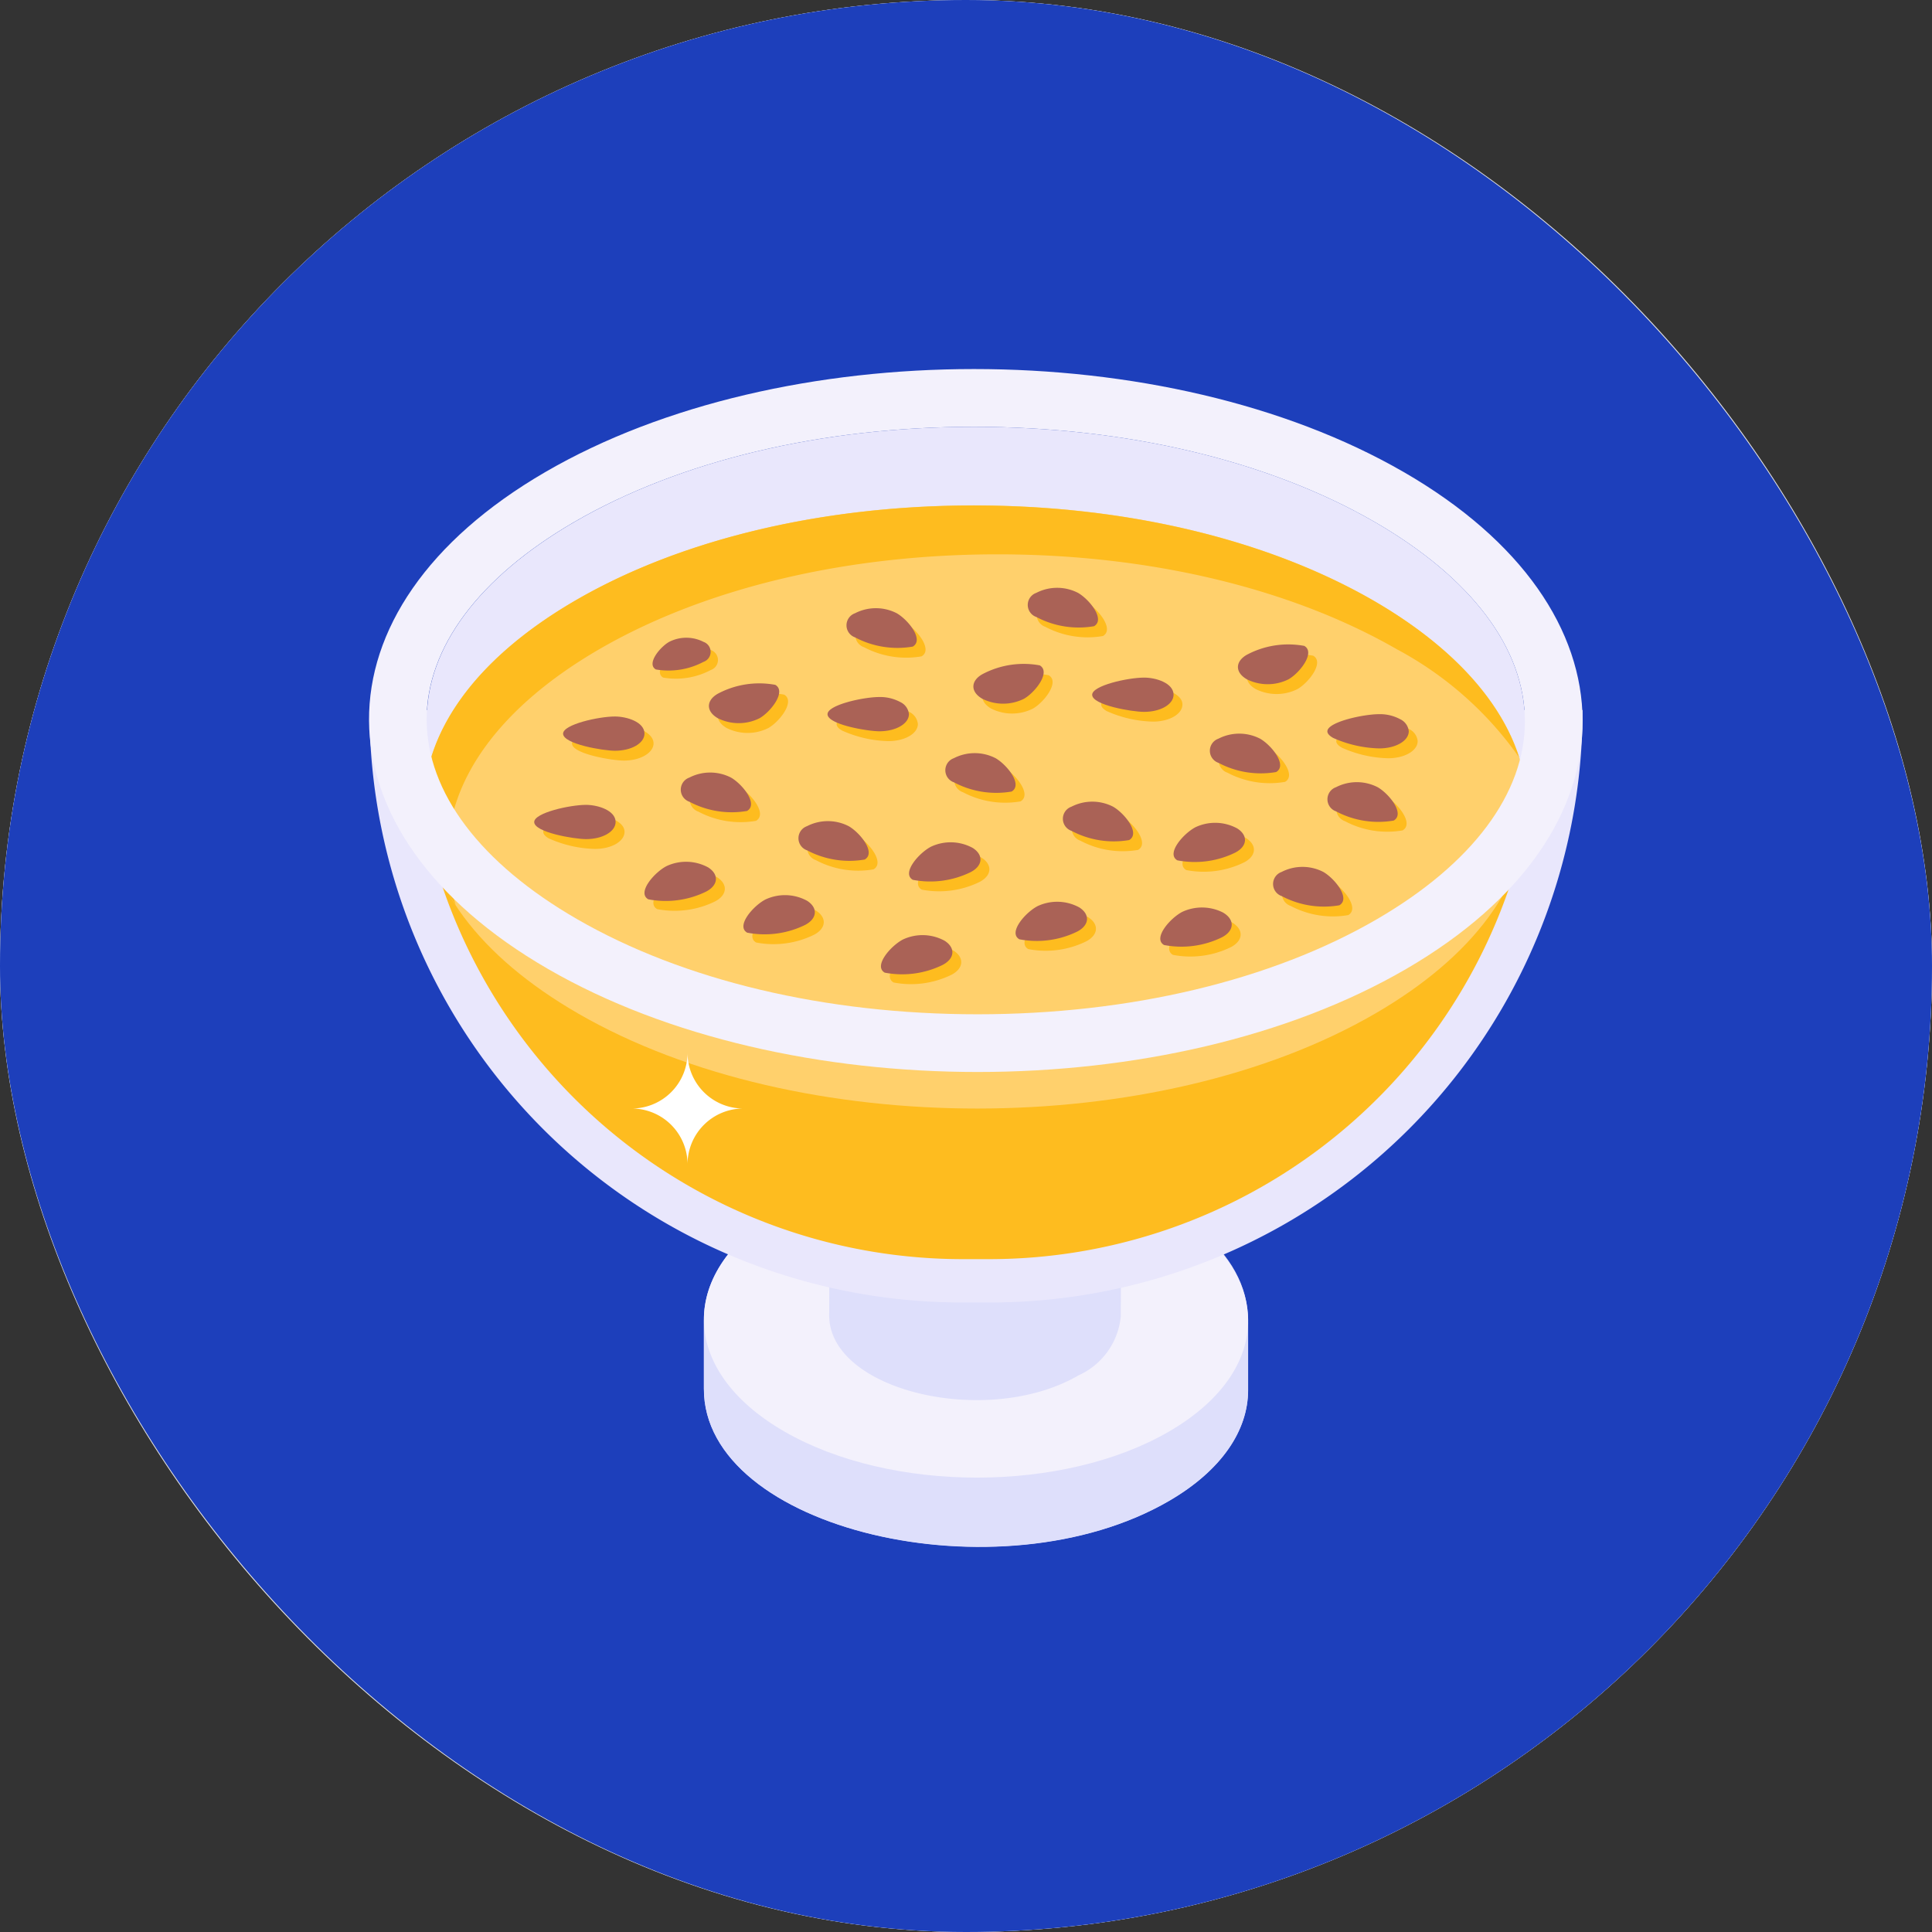 <svg xmlns="http://www.w3.org/2000/svg" width="89" height="89" viewBox="0 0 89 89">
  <rect x="0" y="0" width="89" height="89" fill="#333333" stroke="none"/>
  <g id="Grupo_1100624" data-name="Grupo 1100624" transform="translate(-1251.583 -413.337)">
    <g id="Grupo_1098742" data-name="Grupo 1098742" transform="translate(48.263 24.595)">
      <g id="Rectángulo_400898" data-name="Rectángulo 400898" transform="translate(1203.32 388.742)" fill="#fff" stroke="#fff" stroke-width="3" opacity="0.859">
        <rect width="89" height="89" rx="44.5" stroke="none"/>
        <rect x="1.5" y="1.5" width="86" height="86" rx="43" fill="none"/>
      </g>
      <rect id="Rectángulo_400907" data-name="Rectángulo 400907" width="89" height="89" rx="44.5" transform="translate(1203.32 388.742)" fill="#1d3fbb"/>
    </g>
    <g id="_x32_04" transform="translate(1265.083 426.13)">
      <g id="Grupo_1101004" data-name="Grupo 1101004" transform="translate(3.5 4.207)">
        <g id="Grupo_1100878" data-name="Grupo 1100878" transform="translate(15.428 36.555)">
          <g id="Grupo_1100877" data-name="Grupo 1100877">
            <g id="Grupo_1100876" data-name="Grupo 1100876">
              <g id="Grupo_1100875" data-name="Grupo 1100875">
                <path id="Trazado_876090" data-name="Trazado 876090" d="M41.811,42.891v3.191c0,1.84-1.211,3.68-3.634,5.09C30.414,55.693,16.706,52.517,16.747,46V42.833c0,.014,0,.028,0,.041-.019-1.864,1.171-3.736,3.631-5.166C28.143,33.187,41.852,36.375,41.811,42.891Z" transform="translate(-16.747 -35.592)" fill="#dedffb"/>
              </g>
            </g>
          </g>
        </g>
        <g id="Grupo_1100884" data-name="Grupo 1100884" transform="translate(15.424 36.545)">
          <g id="Grupo_1100883" data-name="Grupo 1100883">
            <g id="Grupo_1100880" data-name="Grupo 1100880" transform="translate(0 7.224)">
              <g id="Grupo_1100879" data-name="Grupo 1100879">
                <path id="Trazado_876091" data-name="Trazado 876091" d="M41.815,41.867v3.2c-.005,1.843-1.216,3.684-3.638,5.091-7.8,4.536-21.453,1.326-21.435-5.172v-3.2C16.724,48.3,30.358,51.5,38.177,46.958,40.6,45.551,41.81,43.711,41.815,41.867Z" transform="translate(-16.742 -41.786)" fill="#dedffb"/>
              </g>
            </g>
            <g id="Grupo_1100882" data-name="Grupo 1100882" transform="translate(0)">
              <g id="Grupo_1100881" data-name="Grupo 1100881">
                <path id="Trazado_876092" data-name="Trazado 876092" d="M38.109,37.714c4.912,2.836,4.949,7.43.069,10.266s-12.822,2.836-17.734,0-4.938-7.436-.058-10.272S33.2,34.878,38.109,37.714Z" transform="translate(-16.742 -35.584)" fill="#f3f1fc"/>
              </g>
            </g>
          </g>
        </g>
        <g id="Grupo_1100888" data-name="Grupo 1100888" transform="translate(21.202 22.031)">
          <g id="Grupo_1100887" data-name="Grupo 1100887" transform="translate(0)">
            <g id="Grupo_1100886" data-name="Grupo 1100886">
              <g id="Grupo_1100885" data-name="Grupo 1100885">
                <path id="Trazado_876093" data-name="Trazado 876093" d="M21.765,23.122,21.7,44.679c-.01,3.487,7.295,5.205,11.484,2.771a3.33,3.33,0,0,0,1.949-2.727l.061-21.6Z" transform="translate(-21.704 -23.122)" fill="#dedffb"/>
              </g>
            </g>
          </g>
        </g>
        <g id="Grupo_1100889" data-name="Grupo 1100889" transform="translate(0.021 15.709)">
          <path id="Trazado_876094" data-name="Trazado 876094" d="M59.4,17.694h0A27.291,27.291,0,0,1,32.106,44.985h-1.3A27.291,27.291,0,0,1,3.518,17.694H59.4Z" transform="translate(-3.518 -17.694)" fill="#e9e7fc"/>
        </g>
        <g id="Grupo_1100890" data-name="Grupo 1100890" transform="translate(3.129 23.06)">
          <path id="Trazado_876095" data-name="Trazado 876095" d="M6.186,24.006A25.324,25.324,0,0,0,30.369,41.95h1.3A25.324,25.324,0,0,0,55.85,24.006Z" transform="translate(-6.186 -24.006)" fill="#febc1f"/>
        </g>
        <g id="Grupo_1100891" data-name="Grupo 1100891" transform="translate(2.661 2.661)">
          <path id="Trazado_876096" data-name="Trazado 876096" d="M49.453,10.877C44.555,8.05,38,6.492,30.994,6.492S17.446,8.05,12.577,10.879c-4.385,2.548-6.8,5.779-6.792,9.1.005,3.351,2.465,6.615,6.925,9.19,4.9,2.828,11.45,4.385,18.451,4.385S44.694,32,49.555,29.173c4.4-2.556,6.818-5.794,6.814-9.116C56.364,16.709,53.908,13.45,49.453,10.877Z" transform="translate(-5.784 -6.492)" fill="#e9e7fc"/>
        </g>
        <g id="Grupo_1100892" data-name="Grupo 1100892" transform="translate(2.526 6.284)">
          <path id="Trazado_876097" data-name="Trazado 876097" d="M12.774,33.007c-4.577-2.641-7.1-6.035-7.106-9.556-.005-3.49,2.472-6.852,6.975-9.467C17.508,11.159,24.028,9.6,31,9.6s13.505,1.555,18.4,4.378c4.572,2.639,7.093,6.028,7.1,9.544.005,3.493-2.479,6.862-7,9.484-10.035,5.829-26.587,5.85-36.729,0Z" transform="translate(-5.669 -9.603)" fill="#ffd06c"/>
        </g>
        <g id="Grupo_1100893" data-name="Grupo 1100893" transform="translate(2.52 6.288)">
          <path id="Trazado_876098" data-name="Trazado 876098" d="M56.125,21.207A16.227,16.227,0,0,0,50.5,16.231c-4.9-2.82-11.428-4.377-18.4-4.377s-13.5,1.557-18.359,4.377C9.229,18.852,6.755,22.2,6.768,25.7a7.268,7.268,0,0,0,.373,2.315,8.258,8.258,0,0,1-1.477-4.563c0-3.5,2.475-6.851,6.984-9.472,4.856-2.82,11.375-4.377,18.359-4.377s13.5,1.557,18.4,4.377C52.958,16.032,55.273,18.546,56.125,21.207Z" transform="translate(-5.664 -9.606)" fill="#febc1f"/>
        </g>
        <g id="Grupo_1100895" data-name="Grupo 1100895">
          <g id="Grupo_1100894" data-name="Grupo 1100894">
            <path id="Trazado_876099" data-name="Trazado 876099" d="M51.159,8.95c-10.954-6.324-28.652-6.324-39.544.006C.743,15.274.8,25.525,11.754,31.849s28.642,6.318,39.514,0c10.892-6.33,10.844-16.576-.109-22.9Zm-1.228,20.6c-4.862,2.825-11.394,4.381-18.4,4.381s-13.554-1.557-18.451-4.385c-4.46-2.575-6.919-5.839-6.925-9.19-.005-3.319,2.407-6.551,6.792-9.1C17.822,8.427,24.362,6.868,31.37,6.868s13.561,1.558,18.459,4.385c4.455,2.572,6.912,5.832,6.917,9.179C56.75,23.755,54.331,26.993,49.932,29.549Z" transform="translate(-3.5 -4.207)" fill="#f3f1fc"/>
          </g>
        </g>
        <g id="Grupo_1100949" data-name="Grupo 1100949" transform="translate(8.026 10.531)">
          <g id="Grupo_1100906" data-name="Grupo 1100906" transform="translate(1.324 4.361)">
            <g id="Grupo_1100897" data-name="Grupo 1100897" transform="translate(0 1.567)">
              <g id="Grupo_1100896" data-name="Grupo 1100896">
                <path id="Trazado_876100" data-name="Trazado 876100" d="M14.874,18.57c.885.511.236,1.347-.957,1.347-.543,0-2.387-.31-2.389-.787,0-.427,1.65-.791,2.387-.791A1.951,1.951,0,0,1,14.874,18.57Z" transform="translate(-11.528 -18.339)" fill="#febc1f"/>
              </g>
            </g>
            <g id="Grupo_1100899" data-name="Grupo 1100899" transform="translate(3.75 8.26)">
              <g id="Grupo_1100898" data-name="Grupo 1100898">
                <path id="Trazado_876101" data-name="Trazado 876101" d="M17.683,24.345c.508.326.467.82-.095,1.113a4.234,4.234,0,0,1-2.667.355L14.9,25.8c-.493-.318.311-1.231.859-1.515A2.126,2.126,0,0,1,17.683,24.345Z" transform="translate(-14.748 -24.085)" fill="#febc1f"/>
              </g>
            </g>
            <g id="Grupo_1100901" data-name="Grupo 1100901" transform="translate(10.839 6.388)">
              <g id="Grupo_1100900" data-name="Grupo 1100900">
                <path id="Trazado_876102" data-name="Trazado 876102" d="M23.148,22.71c.522.3,1.271,1.226.738,1.536a4.158,4.158,0,0,1-2.654-.423.589.589,0,0,1-.006-1.113A2.1,2.1,0,0,1,23.148,22.71Z" transform="translate(-20.834 -22.478)" fill="#febc1f"/>
              </g>
            </g>
            <g id="Grupo_1100903" data-name="Grupo 1100903" transform="translate(5.422 4.153)">
              <g id="Grupo_1100902" data-name="Grupo 1100902">
                <path id="Trazado_876103" data-name="Trazado 876103" d="M18.5,20.791c.522.3,1.271,1.226.738,1.536a4.158,4.158,0,0,1-2.654-.423.589.589,0,0,1-.006-1.113A2.1,2.1,0,0,1,18.5,20.791Z" transform="translate(-16.183 -20.559)" fill="#febc1f"/>
              </g>
            </g>
            <g id="Grupo_1100905" data-name="Grupo 1100905" transform="translate(6.714)">
              <g id="Grupo_1100904" data-name="Grupo 1100904">
                <path id="Trazado_876104" data-name="Trazado 876104" d="M20.35,17.1c.522.3-.2,1.235-.721,1.536a2.145,2.145,0,0,1-1.929,0c-.544-.314-.539-.812-.006-1.122A4.055,4.055,0,0,1,20.35,17.1Z" transform="translate(-17.292 -16.993)" fill="#febc1f"/>
              </g>
            </g>
          </g>
          <g id="Grupo_1100921" data-name="Grupo 1100921" transform="translate(9.631)">
            <g id="Grupo_1100908" data-name="Grupo 1100908" transform="translate(3.886 5.031)">
              <g id="Grupo_1100907" data-name="Grupo 1100907">
                <path id="Trazado_876105" data-name="Trazado 876105" d="M25.336,17.8a.691.691,0,0,1,.4.556c0,.444-.6.791-1.361.791a5.493,5.493,0,0,1-2.129-.486c-1.016-.587,1.291-1.092,2.127-1.092A1.951,1.951,0,0,1,25.336,17.8Z" transform="translate(-21.996 -17.568)" fill="#febc1f"/>
              </g>
            </g>
            <g id="Grupo_1100910" data-name="Grupo 1100910" transform="translate(7.63 11.724)">
              <g id="Grupo_1100909" data-name="Grupo 1100909">
                <path id="Trazado_876106" data-name="Trazado 876106" d="M28.146,23.574c.508.326.467.82-.095,1.113a4.234,4.234,0,0,1-2.667.355l-.019-.012c-.493-.318.311-1.231.859-1.515A2.126,2.126,0,0,1,28.146,23.574Z" transform="translate(-25.211 -23.315)" fill="#febc1f"/>
              </g>
            </g>
            <g id="Grupo_1100912" data-name="Grupo 1100912" transform="translate(0 14.158)">
              <g id="Grupo_1100911" data-name="Grupo 1100911">
                <path id="Trazado_876107" data-name="Trazado 876107" d="M21.595,25.665c.508.326.467.82-.095,1.113a4.234,4.234,0,0,1-2.667.355l-.019-.012c-.493-.318.311-1.231.859-1.515A2.126,2.126,0,0,1,21.595,25.665Z" transform="translate(-18.66 -25.405)" fill="#febc1f"/>
              </g>
            </g>
            <g id="Grupo_1100914" data-name="Grupo 1100914" transform="translate(14.718 9.852)">
              <g id="Grupo_1100913" data-name="Grupo 1100913">
                <path id="Trazado_876108" data-name="Trazado 876108" d="M33.611,21.94c.522.3,1.271,1.226.738,1.536a4.158,4.158,0,0,1-2.654-.423.589.589,0,0,1-.006-1.113A2.1,2.1,0,0,1,33.611,21.94Z" transform="translate(-31.297 -21.707)" fill="#febc1f"/>
              </g>
            </g>
            <g id="Grupo_1100916" data-name="Grupo 1100916" transform="translate(13.1)">
              <g id="Grupo_1100915" data-name="Grupo 1100915">
                <path id="Trazado_876109" data-name="Trazado 876109" d="M32.222,13.481c.522.3,1.271,1.226.738,1.536a4.158,4.158,0,0,1-2.654-.423.589.589,0,0,1-.006-1.113A2.1,2.1,0,0,1,32.222,13.481Z" transform="translate(-29.907 -13.249)" fill="#febc1f"/>
              </g>
            </g>
            <g id="Grupo_1100918" data-name="Grupo 1100918" transform="translate(9.302 7.617)">
              <g id="Grupo_1100917" data-name="Grupo 1100917">
                <path id="Trazado_876110" data-name="Trazado 876110" d="M28.961,20.021c.522.3,1.271,1.226.738,1.536a4.158,4.158,0,0,1-2.654-.423.589.589,0,0,1-.006-1.113A2.1,2.1,0,0,1,28.961,20.021Z" transform="translate(-26.646 -19.788)" fill="#febc1f"/>
              </g>
            </g>
            <g id="Grupo_1100920" data-name="Grupo 1100920" transform="translate(10.593 3.464)">
              <g id="Grupo_1100919" data-name="Grupo 1100919">
                <path id="Trazado_876111" data-name="Trazado 876111" d="M30.813,16.332c.522.3-.2,1.235-.721,1.536a2.145,2.145,0,0,1-1.929,0c-.544-.314-.539-.812-.006-1.122A4.055,4.055,0,0,1,30.813,16.332Z" transform="translate(-27.755 -16.222)" fill="#febc1f"/>
              </g>
            </g>
          </g>
          <g id="Grupo_1100948" data-name="Grupo 1100948" transform="translate(0 0.936)">
            <g id="Grupo_1100923" data-name="Grupo 1100923" transform="translate(25.703 3.197)">
              <g id="Grupo_1100922" data-name="Grupo 1100922">
                <path id="Trazado_876112" data-name="Trazado 876112" d="M36.2,17.584c0,.444-.6.791-1.361.791a5.493,5.493,0,0,1-2.129-.486C31.7,17.3,34,16.8,34.84,16.8,35.214,16.8,36.2,17.05,36.2,17.584Z" transform="translate(-32.459 -16.797)" fill="#febc1f"/>
              </g>
            </g>
            <g id="Grupo_1100925" data-name="Grupo 1100925" transform="translate(0 9.063)">
              <g id="Grupo_1100924" data-name="Grupo 1100924">
                <path id="Trazado_876113" data-name="Trazado 876113" d="M14.135,22.62c0,.444-.6.791-1.361.791a5.493,5.493,0,0,1-2.129-.486c-1.016-.587,1.291-1.092,2.127-1.092C13.146,21.834,14.132,22.086,14.135,22.62Z" transform="translate(-10.391 -21.834)" fill="#febc1f"/>
              </g>
            </g>
            <g id="Grupo_1100927" data-name="Grupo 1100927" transform="translate(36.535 4.884)">
              <g id="Grupo_1100926" data-name="Grupo 1100926">
                <path id="Trazado_876114" data-name="Trazado 876114" d="M45.106,18.477a.691.691,0,0,1,.4.556c0,.444-.6.791-1.361.791a5.492,5.492,0,0,1-2.129-.486c-.16-.093-.26-.194-.26-.3,0-.427,1.65-.791,2.387-.791A1.951,1.951,0,0,1,45.106,18.477Z" transform="translate(-41.76 -18.245)" fill="#febc1f"/>
              </g>
            </g>
            <g id="Grupo_1100929" data-name="Grupo 1100929" transform="translate(29.447 9.89)">
              <g id="Grupo_1100928" data-name="Grupo 1100928">
                <path id="Trazado_876115" data-name="Trazado 876115" d="M38.609,22.8c.508.326.467.82-.095,1.113a4.234,4.234,0,0,1-2.667.355l-.019-.012c-.493-.318.311-1.231.859-1.515A2.126,2.126,0,0,1,38.609,22.8Z" transform="translate(-35.674 -22.544)" fill="#febc1f"/>
              </g>
            </g>
            <g id="Grupo_1100931" data-name="Grupo 1100931" transform="translate(28.835 13.792)">
              <g id="Grupo_1100930" data-name="Grupo 1100930">
                <path id="Trazado_876116" data-name="Trazado 876116" d="M38.032,26.123l.051.031c.508.326.467.82-.095,1.113a4.234,4.234,0,0,1-2.667.355L35.3,27.61c-.493-.318.311-1.231.859-1.515A2.146,2.146,0,0,1,38.032,26.123Z" transform="translate(-35.148 -25.894)" fill="#febc1f"/>
              </g>
            </g>
            <g id="Grupo_1100933" data-name="Grupo 1100933" transform="translate(22.169 13.527)">
              <g id="Grupo_1100932" data-name="Grupo 1100932">
                <path id="Trazado_876117" data-name="Trazado 876117" d="M32.36,25.926c.508.326.467.82-.095,1.113a4.234,4.234,0,0,1-2.667.355l-.019-.012c-.493-.318.311-1.231.859-1.515A2.126,2.126,0,0,1,32.36,25.926Z" transform="translate(-29.425 -25.667)" fill="#febc1f"/>
              </g>
            </g>
            <g id="Grupo_1100935" data-name="Grupo 1100935" transform="translate(15.966 15.064)">
              <g id="Grupo_1100934" data-name="Grupo 1100934">
                <path id="Trazado_876118" data-name="Trazado 876118" d="M27.034,27.246c.508.326.467.82-.095,1.113a4.234,4.234,0,0,1-2.667.355l-.019-.012c-.493-.318.311-1.231.859-1.515A2.126,2.126,0,0,1,27.034,27.246Z" transform="translate(-24.1 -26.986)" fill="#febc1f"/>
              </g>
            </g>
            <g id="Grupo_1100937" data-name="Grupo 1100937" transform="translate(36.535 8.018)">
              <g id="Grupo_1100936" data-name="Grupo 1100936">
                <path id="Trazado_876119" data-name="Trazado 876119" d="M44.074,21.169c.522.3,1.271,1.226.738,1.536a4.158,4.158,0,0,1-2.654-.423.589.589,0,0,1-.006-1.113A2.1,2.1,0,0,1,44.074,21.169Z" transform="translate(-41.76 -20.937)" fill="#febc1f"/>
              </g>
            </g>
            <g id="Grupo_1100939" data-name="Grupo 1100939" transform="translate(34.03 11.92)">
              <g id="Grupo_1100938" data-name="Grupo 1100938">
                <path id="Trazado_876120" data-name="Trazado 876120" d="M41.924,24.519c.522.3,1.271,1.226.738,1.536a4.158,4.158,0,0,1-2.654-.423A.589.589,0,0,1,40,24.519,2.1,2.1,0,0,1,41.924,24.519Z" transform="translate(-39.609 -24.287)" fill="#febc1f"/>
              </g>
            </g>
            <g id="Grupo_1100941" data-name="Grupo 1100941" transform="translate(14.375)">
              <g id="Grupo_1100940" data-name="Grupo 1100940">
                <path id="Trazado_876121" data-name="Trazado 876121" d="M25.048,14.285c.522.3,1.271,1.226.738,1.536a4.158,4.158,0,0,1-2.654-.423.589.589,0,0,1-.006-1.113A2.1,2.1,0,0,1,25.048,14.285Z" transform="translate(-22.734 -14.052)" fill="#febc1f"/>
              </g>
            </g>
            <g id="Grupo_1100943" data-name="Grupo 1100943" transform="translate(5.373 1.285)">
              <g id="Grupo_1100942" data-name="Grupo 1100942">
                <path id="Trazado_876122" data-name="Trazado 876122" d="M15.766,15.348c-.431.249-1.051,1.014-.61,1.27a3.436,3.436,0,0,0,2.194-.349.487.487,0,0,0,.005-.92A1.739,1.739,0,0,0,15.766,15.348Z" transform="translate(-15.005 -15.156)" fill="#febc1f"/>
              </g>
            </g>
            <g id="Grupo_1100945" data-name="Grupo 1100945" transform="translate(31.119 5.783)">
              <g id="Grupo_1100944" data-name="Grupo 1100944">
                <path id="Trazado_876123" data-name="Trazado 876123" d="M39.424,19.25c.522.3,1.271,1.226.738,1.536a4.158,4.158,0,0,1-2.654-.423A.589.589,0,0,1,37.5,19.25,2.1,2.1,0,0,1,39.424,19.25Z" transform="translate(-37.109 -19.018)" fill="#febc1f"/>
              </g>
            </g>
            <g id="Grupo_1100947" data-name="Grupo 1100947" transform="translate(32.41 1.63)">
              <g id="Grupo_1100946" data-name="Grupo 1100946">
                <path id="Trazado_876124" data-name="Trazado 876124" d="M41.276,15.561c.522.3-.2,1.235-.721,1.536a2.145,2.145,0,0,1-1.929,0c-.544-.314-.539-.812-.006-1.122A4.055,4.055,0,0,1,41.276,15.561Z" transform="translate(-38.218 -15.452)" fill="#febc1f"/>
              </g>
            </g>
          </g>
        </g>
        <g id="Grupo_1101003" data-name="Grupo 1101003" transform="translate(7.609 10.078)">
          <g id="Grupo_1100960" data-name="Grupo 1100960" transform="translate(1.33 4.361)">
            <g id="Grupo_1100951" data-name="Grupo 1100951" transform="translate(0 1.567)">
              <g id="Grupo_1100950" data-name="Grupo 1100950">
                <path id="Trazado_876125" data-name="Trazado 876125" d="M14.925,18.737c0,.444-.6.791-1.361.791-.543,0-2.387-.31-2.389-.787,0-.427,1.65-.791,2.387-.791C14.107,17.95,14.922,18.2,14.925,18.737Z" transform="translate(-11.175 -17.95)" fill="#aa6256"/>
              </g>
            </g>
            <g id="Grupo_1100953" data-name="Grupo 1100953" transform="translate(3.75 8.26)">
              <g id="Grupo_1100952" data-name="Grupo 1100952">
                <path id="Trazado_876126" data-name="Trazado 876126" d="M17.33,23.957c.508.326.467.82-.095,1.113a4.234,4.234,0,0,1-2.667.355l-.019-.012c-.493-.318.311-1.231.859-1.515A2.126,2.126,0,0,1,17.33,23.957Z" transform="translate(-14.395 -23.697)" fill="#aa6256"/>
              </g>
            </g>
            <g id="Grupo_1100955" data-name="Grupo 1100955" transform="translate(10.839 6.388)">
              <g id="Grupo_1100954" data-name="Grupo 1100954">
                <path id="Trazado_876127" data-name="Trazado 876127" d="M22.8,22.322c.522.3,1.271,1.226.738,1.536a4.158,4.158,0,0,1-2.654-.423.589.589,0,0,1-.006-1.113A2.1,2.1,0,0,1,22.8,22.322Z" transform="translate(-20.481 -22.09)" fill="#aa6256"/>
              </g>
            </g>
            <g id="Grupo_1100957" data-name="Grupo 1100957" transform="translate(5.422 4.153)">
              <g id="Grupo_1100956" data-name="Grupo 1100956">
                <path id="Trazado_876128" data-name="Trazado 876128" d="M18.145,20.4c.522.3,1.271,1.226.738,1.536a4.158,4.158,0,0,1-2.654-.423.589.589,0,0,1-.006-1.113A2.1,2.1,0,0,1,18.145,20.4Z" transform="translate(-15.83 -20.171)" fill="#aa6256"/>
              </g>
            </g>
            <g id="Grupo_1100959" data-name="Grupo 1100959" transform="translate(6.714)">
              <g id="Grupo_1100958" data-name="Grupo 1100958">
                <path id="Trazado_876129" data-name="Trazado 876129" d="M20,16.714c.522.3-.2,1.235-.721,1.536a2.145,2.145,0,0,1-1.929,0c-.544-.314-.539-.812-.006-1.122A4.055,4.055,0,0,1,20,16.714Z" transform="translate(-16.939 -16.605)" fill="#aa6256"/>
              </g>
            </g>
          </g>
          <g id="Grupo_1100975" data-name="Grupo 1100975" transform="translate(9.637)">
            <g id="Grupo_1100962" data-name="Grupo 1100962" transform="translate(3.879 5.031)">
              <g id="Grupo_1100961" data-name="Grupo 1100961">
                <path id="Trazado_876130" data-name="Trazado 876130" d="M24.984,17.411a.691.691,0,0,1,.4.556c0,.444-.6.791-1.361.791-.543,0-2.387-.31-2.389-.787,0-.427,1.65-.791,2.387-.791A1.951,1.951,0,0,1,24.984,17.411Z" transform="translate(-21.638 -17.18)" fill="#aa6256"/>
              </g>
            </g>
            <g id="Grupo_1100964" data-name="Grupo 1100964" transform="translate(7.63 11.724)">
              <g id="Grupo_1100963" data-name="Grupo 1100963">
                <path id="Trazado_876131" data-name="Trazado 876131" d="M27.793,23.186c.508.326.467.82-.095,1.113a4.234,4.234,0,0,1-2.667.355l-.019-.012c-.493-.318.311-1.231.859-1.515A2.126,2.126,0,0,1,27.793,23.186Z" transform="translate(-24.858 -22.926)" fill="#aa6256"/>
              </g>
            </g>
            <g id="Grupo_1100966" data-name="Grupo 1100966" transform="translate(0 14.158)">
              <g id="Grupo_1100965" data-name="Grupo 1100965">
                <path id="Trazado_876132" data-name="Trazado 876132" d="M21.242,25.276c.508.326.467.82-.095,1.113a4.234,4.234,0,0,1-2.667.355l-.019-.012c-.493-.318.311-1.231.859-1.515A2.126,2.126,0,0,1,21.242,25.276Z" transform="translate(-18.307 -25.016)" fill="#aa6256"/>
              </g>
            </g>
            <g id="Grupo_1100968" data-name="Grupo 1100968" transform="translate(14.718 9.852)">
              <g id="Grupo_1100967" data-name="Grupo 1100967">
                <path id="Trazado_876133" data-name="Trazado 876133" d="M33.258,21.551c.522.3,1.271,1.226.738,1.536a4.158,4.158,0,0,1-2.654-.423.589.589,0,0,1-.006-1.113A2.1,2.1,0,0,1,33.258,21.551Z" transform="translate(-30.944 -21.319)" fill="#aa6256"/>
              </g>
            </g>
            <g id="Grupo_1100970" data-name="Grupo 1100970" transform="translate(13.1)">
              <g id="Grupo_1100969" data-name="Grupo 1100969">
                <path id="Trazado_876134" data-name="Trazado 876134" d="M31.869,13.093c.522.3,1.271,1.226.738,1.536a4.158,4.158,0,0,1-2.654-.423.589.589,0,0,1-.006-1.113A2.1,2.1,0,0,1,31.869,13.093Z" transform="translate(-29.555 -12.86)" fill="#aa6256"/>
              </g>
            </g>
            <g id="Grupo_1100972" data-name="Grupo 1100972" transform="translate(9.302 7.617)">
              <g id="Grupo_1100971" data-name="Grupo 1100971">
                <path id="Trazado_876135" data-name="Trazado 876135" d="M28.608,19.632c.522.3,1.271,1.226.738,1.536a4.158,4.158,0,0,1-2.654-.423.589.589,0,0,1-.006-1.113A2.1,2.1,0,0,1,28.608,19.632Z" transform="translate(-26.293 -19.4)" fill="#aa6256"/>
              </g>
            </g>
            <g id="Grupo_1100974" data-name="Grupo 1100974" transform="translate(10.593 3.464)">
              <g id="Grupo_1100973" data-name="Grupo 1100973">
                <path id="Trazado_876136" data-name="Trazado 876136" d="M30.46,15.943c.522.3-.2,1.235-.721,1.536a2.145,2.145,0,0,1-1.929,0c-.544-.314-.539-.812-.006-1.122A4.055,4.055,0,0,1,30.46,15.943Z" transform="translate(-27.402 -15.834)" fill="#aa6256"/>
              </g>
            </g>
          </g>
          <g id="Grupo_1101002" data-name="Grupo 1101002" transform="translate(0 0.936)">
            <g id="Grupo_1100977" data-name="Grupo 1100977" transform="translate(25.703 3.197)">
              <g id="Grupo_1100976" data-name="Grupo 1100976">
                <path id="Trazado_876137" data-name="Trazado 876137" d="M35.851,17.2c0,.444-.6.791-1.361.791-.543,0-2.387-.31-2.389-.787,0-.427,1.65-.791,2.387-.791C35.033,16.409,35.848,16.662,35.851,17.2Z" transform="translate(-32.101 -16.409)" fill="#aa6256"/>
              </g>
            </g>
            <g id="Grupo_1100979" data-name="Grupo 1100979" transform="translate(0 9.063)">
              <g id="Grupo_1100978" data-name="Grupo 1100978">
                <path id="Trazado_876138" data-name="Trazado 876138" d="M13.783,22.232c0,.444-.6.791-1.361.791-.543,0-2.387-.31-2.389-.787,0-.427,1.65-.791,2.387-.791C12.965,21.445,13.78,21.7,13.783,22.232Z" transform="translate(-10.033 -21.445)" fill="#aa6256"/>
              </g>
            </g>
            <g id="Grupo_1100981" data-name="Grupo 1100981" transform="translate(36.542 4.884)">
              <g id="Grupo_1100980" data-name="Grupo 1100980">
                <path id="Trazado_876139" data-name="Trazado 876139" d="M44.753,18.088a.691.691,0,0,1,.4.556c0,.444-.6.791-1.361.791a5.492,5.492,0,0,1-2.129-.486c-.16-.093-.26-.194-.26-.3,0-.427,1.65-.791,2.387-.791A1.951,1.951,0,0,1,44.753,18.088Z" transform="translate(-41.407 -17.857)" fill="#aa6256"/>
              </g>
            </g>
            <g id="Grupo_1100983" data-name="Grupo 1100983" transform="translate(29.453 9.89)">
              <g id="Grupo_1100982" data-name="Grupo 1100982">
                <path id="Trazado_876140" data-name="Trazado 876140" d="M38.256,22.415c.508.326.467.82-.095,1.113a4.234,4.234,0,0,1-2.667.355l-.019-.012c-.493-.318.311-1.231.859-1.515A2.126,2.126,0,0,1,38.256,22.415Z" transform="translate(-35.321 -22.155)" fill="#aa6256"/>
              </g>
            </g>
            <g id="Grupo_1100985" data-name="Grupo 1100985" transform="translate(28.841 13.792)">
              <g id="Grupo_1100984" data-name="Grupo 1100984">
                <path id="Trazado_876141" data-name="Trazado 876141" d="M37.679,25.734l.051.031c.508.326.467.82-.095,1.113a4.234,4.234,0,0,1-2.667.355l-.019-.012c-.493-.318.311-1.231.859-1.515A2.146,2.146,0,0,1,37.679,25.734Z" transform="translate(-34.795 -25.506)" fill="#aa6256"/>
              </g>
            </g>
            <g id="Grupo_1100987" data-name="Grupo 1100987" transform="translate(22.175 13.527)">
              <g id="Grupo_1100986" data-name="Grupo 1100986">
                <path id="Trazado_876142" data-name="Trazado 876142" d="M32.007,25.538c.508.326.467.82-.095,1.113a4.234,4.234,0,0,1-2.667.355l-.019-.012c-.493-.318.311-1.231.859-1.515A2.126,2.126,0,0,1,32.007,25.538Z" transform="translate(-29.072 -25.278)" fill="#aa6256"/>
              </g>
            </g>
            <g id="Grupo_1100989" data-name="Grupo 1100989" transform="translate(15.973 15.064)">
              <g id="Grupo_1100988" data-name="Grupo 1100988">
                <path id="Trazado_876143" data-name="Trazado 876143" d="M26.682,26.858c.508.326.467.82-.095,1.113a4.234,4.234,0,0,1-2.667.355l-.019-.012c-.493-.318.311-1.231.859-1.515A2.126,2.126,0,0,1,26.682,26.858Z" transform="translate(-23.747 -26.598)" fill="#aa6256"/>
              </g>
            </g>
            <g id="Grupo_1100991" data-name="Grupo 1100991" transform="translate(36.542 8.018)">
              <g id="Grupo_1100990" data-name="Grupo 1100990">
                <path id="Trazado_876144" data-name="Trazado 876144" d="M43.721,20.78c.522.3,1.271,1.226.738,1.536a4.158,4.158,0,0,1-2.654-.423A.589.589,0,0,1,41.8,20.78,2.1,2.1,0,0,1,43.721,20.78Z" transform="translate(-41.407 -20.548)" fill="#aa6256"/>
              </g>
            </g>
            <g id="Grupo_1100993" data-name="Grupo 1100993" transform="translate(34.037 11.92)">
              <g id="Grupo_1100992" data-name="Grupo 1100992">
                <path id="Trazado_876145" data-name="Trazado 876145" d="M41.571,24.131c.522.3,1.271,1.226.738,1.536a4.158,4.158,0,0,1-2.654-.423.589.589,0,0,1-.006-1.113A2.1,2.1,0,0,1,41.571,24.131Z" transform="translate(-39.256 -23.898)" fill="#aa6256"/>
              </g>
            </g>
            <g id="Grupo_1100995" data-name="Grupo 1100995" transform="translate(14.382)">
              <g id="Grupo_1100994" data-name="Grupo 1100994">
                <path id="Trazado_876146" data-name="Trazado 876146" d="M24.7,13.9c.522.3,1.271,1.226.738,1.536a4.158,4.158,0,0,1-2.654-.423.589.589,0,0,1-.006-1.113A2.1,2.1,0,0,1,24.7,13.9Z" transform="translate(-22.381 -13.664)" fill="#aa6256"/>
              </g>
            </g>
            <g id="Grupo_1100997" data-name="Grupo 1100997" transform="translate(5.451 1.364)">
              <g id="Grupo_1100996" data-name="Grupo 1100996">
                <path id="Trazado_876147" data-name="Trazado 876147" d="M15.475,15.027c-.431.249-1.051,1.014-.61,1.269a3.436,3.436,0,0,0,2.194-.349.487.487,0,0,0,.005-.92A1.739,1.739,0,0,0,15.475,15.027Z" transform="translate(-14.713 -14.835)" fill="#aa6256"/>
              </g>
            </g>
            <g id="Grupo_1100999" data-name="Grupo 1100999" transform="translate(31.125 5.783)">
              <g id="Grupo_1100998" data-name="Grupo 1100998">
                <path id="Trazado_876148" data-name="Trazado 876148" d="M39.071,18.861c.522.3,1.271,1.226.738,1.536a4.158,4.158,0,0,1-2.654-.423.589.589,0,0,1-.006-1.113A2.1,2.1,0,0,1,39.071,18.861Z" transform="translate(-36.756 -18.629)" fill="#aa6256"/>
              </g>
            </g>
            <g id="Grupo_1101001" data-name="Grupo 1101001" transform="translate(32.417 1.63)">
              <g id="Grupo_1101000" data-name="Grupo 1101000">
                <path id="Trazado_876149" data-name="Trazado 876149" d="M40.923,15.173c.522.3-.2,1.235-.721,1.536a2.145,2.145,0,0,1-1.929,0c-.544-.314-.539-.812-.006-1.122A4.055,4.055,0,0,1,40.923,15.173Z" transform="translate(-37.865 -15.063)" fill="#aa6256"/>
              </g>
            </g>
          </g>
        </g>
      </g>
      <g id="Grupo_1101005" data-name="Grupo 1101005" transform="translate(15.599 35.699)">
        <path id="Trazado_876150" data-name="Trazado 876150" d="M19.035,33.819a2.572,2.572,0,0,0-2.574,2.574,2.572,2.572,0,0,0-2.574-2.574,2.572,2.572,0,0,0,2.574-2.574,2.569,2.569,0,0,0,2.574,2.574Z" transform="translate(-13.888 -31.246)" fill="#fff"/>
      </g>
    </g>
  </g>
</svg>
